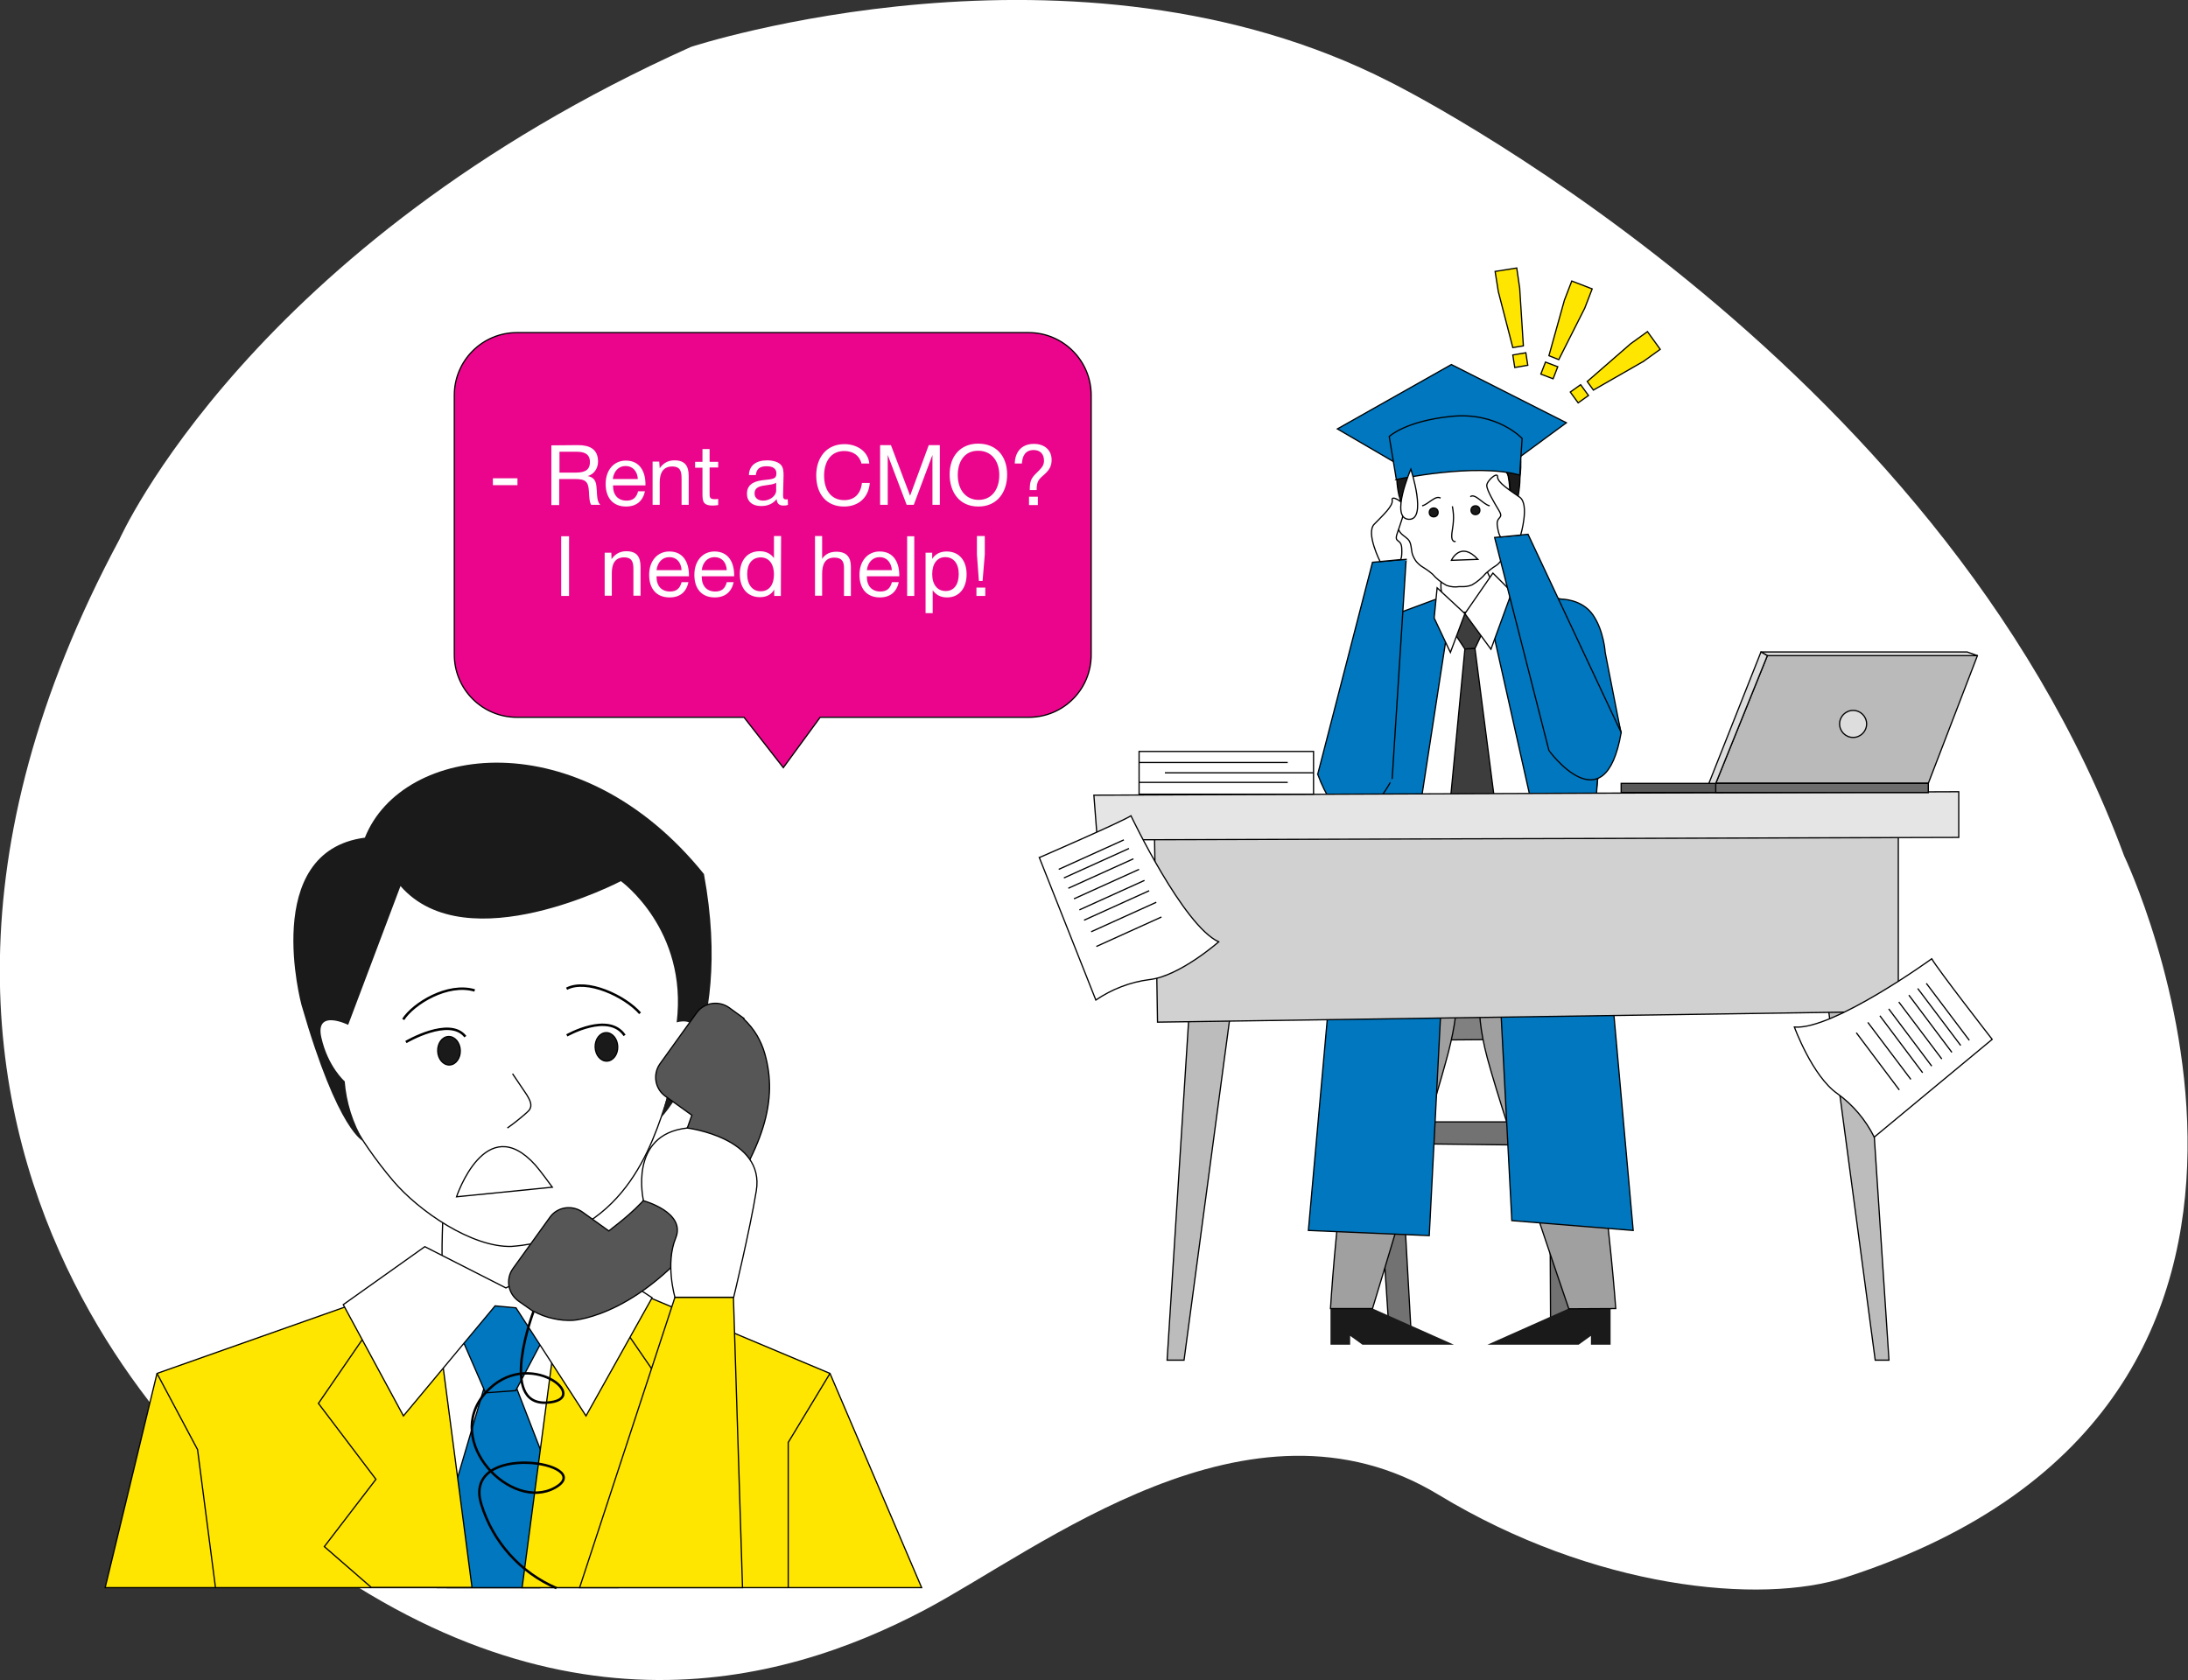 <svg version="1.1" id="Layer_1" xmlns="http://www.w3.org/2000/svg" x="0" y="0" viewBox="0 0 890.5 683.9" xml:space="preserve"><rect x="0" y="0" width="890.5" height="683.9" fill="#333333" stroke="none"/><style>.st0{fill:#fff}.st1{fill:#727272;stroke:#000;stroke-width:.5;stroke-miterlimit:10}.st3{fill:#1a1a1a}.st4,.st5{stroke-miterlimit:10}.st4{stroke:#000;stroke-width:.5;fill:#a0a0a0}.st5{fill:#fff}.st5,.st6,.st7{stroke:#000;stroke-width:.5}.st6{stroke-miterlimit:10;fill:#3d3d3d}.st7{fill:#0077bf}.st7,.st8,.st9{stroke-miterlimit:10}.st8{stroke:#000;stroke-width:.5;fill:#1a1a1a}.st9{fill:none}.st10,.st16,.st9{stroke:#000;stroke-width:.5}.st10{stroke-miterlimit:10;fill:#bcbcbc}.st16{fill:#ddd;stroke-linejoin:round}.st17,.st18,.st19{stroke:#000;stroke-miterlimit:10}.st17{stroke-width:.5;fill:#ffe600}.st18,.st19{fill:#fff}.st19{fill:none}</style><path class="st0" d="M585.5 608.5c-77-46.7-162.2 22.1-209.2 46.9-58.4 30.8-153.8 57-267.7-35.9 0 0-197.5-143.4-60-399.9 0 0 53.2-119.9 232.6-200.5 0 0 156.2-51.3 284.4 14.2 0 0 223.3 110.3 298.9 315.1 0 0 106.6 222.7-113.3 293.7-34.7 11.3-102.5 4.7-165.7-33.6z" id="Layer_6"/><g id="Layer_12"><path class="st1" d="M567.6 456.7h65.9v9.6l-66.9-.8z"/><path class="st1" d="M557.4 420.9l8.2 124.9h8.9l-7-124.9zM630.5 420.9l.6 124.9h9.2l2-125.8z"/><path fill="gray" stroke="#000" stroke-width=".5" stroke-miterlimit="10" d="M556 411l-.2 12.6 88.8-.7v-12.1z"/><path class="st3" d="M541.5 532.7v14.7h8v-3.6l5 3.6h37.2l-33-14.7zM655.5 532.7v14.7h-8v-3.6l-5 3.6h-37.1l33-14.7z"/><path class="st4" d="M541.5 532.7s7.9-135.3 32.3-141.5c23.3-5.9 20.7 17.4 15.7 37.1-4.9 18.9-30.9 104.4-30.9 104.4h-17.1zM657.6 532.7s-9.6-136.4-34.1-141.6c-23.5-5-23.5 16.4-19.2 35.5 4.2 18.8 34.2 106.2 34.2 106.2l19.1-.1z"/><path class="st5" d="M648.4 343.6c1.3-6.6-.3-17.7 3.3-34.7 2.5-3.7 5.2-7.3 8.1-10.7l-11.2-41.8c-1.8-4.9-3.9-8.3-9.1-9.5-10.5-2.5-21.2-4.3-32-5.5-14.1 11-19.2 4.6-19.2 4.6-2.7-.9-20.4 5.7-20.4 5.7-14 4.4-17 48.6-17 48.6l13.5 7.7 7.1 36.4 76.9-.8z"/><path class="st5" d="M586.5 255.4l.5-9.4c1.4-1.4.3-3.1-.3-5.1-.8-2.6.6-8.2-.4-10.7 3.7-4.1 7.1-5 12.3-6.7 1.8-.6 3.8-1.4 4.2.5s.6 3.3 1.1 5c1 3.2 2.4 6.2 4.2 9 .2.2-.6 1.4-.6 1.7s1.7 2.2 1.5 2.4c-2 3.1.4 9.4-2.1 12"/><path class="st6" d="M591 256.3l5.2 7.9 4.1-.2 4.6-9.8-4-5.7-10.9 1.7z"/><path class="st7" d="M584.5 243.9l-22.9 8.5 1.5 77.5 14.8-.8 11.2-72.7zM638.6 329.9l-14.8-.8-16.8-74.9 5.6-15 22.9 4.7s8.3-.1 12.8 6.4 5 15.3 5 15.3l6.4 32.6-9.5 18.6-.9 13.1h-10.7z"/><path class="st6" d="M600.3 264l8 61.9-6 14.8-11.8-17.2 5.7-59.3z"/><path class="st5" d="M584.9 239.3l-1.2 12.3 6.6 14 5.9-15.8zM607.6 233.3l-11.4 16.5 10.6 14.5 8.5-23.3z"/><g id="Layer_7"><path class="st5" d="M583 233.7c1.6 1.9 3.6 3.4 5.7 4.6 1.7.6 3.5.8 5.2.5h.7c1.5.1 3.1-.1 4.5-.7 2.1-1.2 4-2.8 5.6-4.7 1.3-1.1 2.6-2.2 4.1-3.1.8-.5 1.4-1.2 2-1.9.7-1 1.3-2.1 1.6-3.3.5-1.8.2-4.6 1.7-6s2.6-1.8 3.5-3.6c1.5-3.2 2.1-6.7 1.8-10.2-.1-.9-.6-2.5-2-1.6-.6.4-.3 1.4-.8 1.8l-.5 1.5h-1.9c0-1.4.1-2.8.2-4.3.2-3 0-6-.6-9-1-3.8-6.6-5.5-9.8-7.2-.6-.5-1.2-.9-1.9-1.2-.9-.2-.4-.1-1.3.4-3.3 2-5.2 3.9-9.4 3.9-3.4 0-6.8-.6-10.2-.3-4.6.4-8.7 3.6-9.2 8.2-.2 1.7.1 3.5 0 5.2-.1 1.2-.1 2.4 0 3.6v1.2h-2.4v-1-1.6c-.1-.3-.2-.5-.4-.6-1.3-.9-1.9.7-1.9 1.6-.2 3.5.5 7 2.1 10.1 1 1.8 2.3 2.2 3.6 3.5 1.5 1.4 1.3 4.2 1.8 6 .4 1.2 1 2.3 1.7 3.2.5.6 1.1 1.1 1.7 1.6 1.8 1.1 3.4 2.2 4.8 3.4z"/><path class="st8" d="M569.9 206.7v1h2.4v-1.2c-.1-1.2-.1-2.4 0-3.6.1-1.7-.2-3.5 0-5.2.4-4.5 4.5-7.8 9.2-8.2 3.4-.3 6.8.3 10.2.3 4.2 0 6.1-2 9.3-3.9.9-.5.4-.6 1.3-.4.7.3 1.3.7 1.9 1.2 3.2 1.8 8.8 3.5 9.8 7.2.6 3 .8 6 .6 9-.2 1.4-.3 2.8-.2 4.2h1.9l.5-1.5c.5-1.6 1-3.1 1.1-3.8.4-2.4.7-4.8.7-7.2.6-5.8.9-11.4-3-16.2-4.1-5.2-10.3-8.1-13.5-7.7-.2 0-2.4.2-2.1.5-1.2-.9-3.2-1-4.7-1.3-7.7-1.6-17.2 2.9-22.7 7.7-5.8 5-4.8 11.4-4.1 17.6.1 2.2.4 4.4.9 6.6.4 1 .6 2.1.6 3.2-.1.6-.1 1.1-.1 1.7z"/><path class="st9" d="M598.4 202.2c1.9-1.6 5.4 3.3 7.9 3.7M578.8 205.9c2.4-.5 5.5-4.5 7.5-3.1"/><circle class="st8" cx="600.5" cy="207.7" r="1.8"/><circle class="st8" cx="583.5" cy="208.6" r="1.8"/><path class="st9" d="M601.5 227.7c-7.1-7.7-10.8.4-10.8.4l10.8-.4zM591.1 206.1c.4 2.1.6 4.2.4 6.3-.1 1.6-.4 3.1-.6 4.7-.1.8-.1 1.6.1 2.4.3.8 1 1.2 1.4.8"/></g><path class="st7" d="M536.3 315.2l22.3-86.3 13.7-1.2-5.7 89.4c0-.1-16.7 34.7-30.3-1.9z"/><path class="st5" d="M561.7 228.6s-5.9-11.6-2.4-15.2 7.8-7.5 7.3-9.8 4.8.8 5 2.8-1.7 7-3 10.9 1.7 1.8 1.9 5.9-.5 4.6-.5 4.6l-8.3.8z"/><path class="st7" d="M659.8 298.2l-37.9-80.7-13.6 1.3 22.1 86.7c0 .1 22.8 31.2 29.4-7.3z"/><path class="st5" d="M618.9 217.8s3.7-12.5-.4-15.4-9.1-6-9-8.3-4.6 1.7-4.4 3.7 2.9 6.6 5 10.1-1.3 2.1-.7 6.2 1.4 4.5 1.4 4.5l8.1-.8z"/><path class="st7" d="M649.4 329.9l15.3 171-49.4-4-8.7-167zM547.8 329.9l-15.3 171 49.2 2.1 8.9-173.1zM567.1 187.9l-22.8-13.3 46.4-26.2 46.8 23.7-20 14.7z"/><path class="st7" d="M568.3 195.2s32.3-6.9 50.2-1.8l1-14.9s-10-10.9-28.8-9-25.3 8.2-25.3 8.2l2.9 17.5z"/><path class="st5" d="M574.2 191s-8.6 19.9-.9 20.4.9-20.4.9-20.4z"/></g><path class="st10" d="M488.7 337.6L475 553.7h6.9l29-216.8zM734.3 336.9l28.9 216.8h5.6l-14.3-217.5z"/><path fill="#d1d1d1" stroke="#000" stroke-width=".5" stroke-miterlimit="10" d="M469.9 341.6l302.7-6v76.1l-301.5 4.4z"/><path fill="#e5e5e5" stroke="#000" stroke-width=".5" stroke-miterlimit="10" d="M445.2 323.7l352-1.4v18.6l-350.6 1z"/><path class="st5" d="M463.6 305.9h71v17.4h-71z"/><path class="st9" d="M463.6 310.4h60.5M474.1 314.6h60.5M463.6 318.5h60.5"/><path fill="#bababa" stroke="#000" stroke-width=".5" stroke-linejoin="round" d="M698.3 318.9l21-52h85.5l-20 52z"/><path fill="#595959" stroke="#000" stroke-width=".5" stroke-miterlimit="10" d="M659.8 318.9h125v3.7h-125z"/><path fill="#6d6d6d" stroke="#000" stroke-width=".5" stroke-miterlimit="10" d="M698.3 318.9h86.5v3.7h-86.5z"/><path class="st16" d="M804.8 266.9l-4.2-1.5h-83.9l2.6 1.5z"/><path class="st16" d="M716.7 265.4l-21.2 53.5h2.8l21-52z"/><circle class="st16" cx="754.2" cy="294.7" r="5.5"/><path class="st5" d="M423 349.1s33-14.3 37.3-17c0 0 21.3 44.8 35.7 51.3 0 0-16 14.1-28.3 15.4-7.8 1-15.2 3.9-21.7 8.3l-23-58z"/><path class="st9" d="M430.9 353.9l26.5-12M433 357.4l26.5-12M434.8 361.6l26.5-12M437.1 365.9l26.5-12M439.3 370.4l26.5-12M441.2 374.6l26.5-12M444.1 379.3l26.5-12M446.2 385.3l26.5-12"/><path class="st5" d="M810.8 423.1s-22.1-28.4-24.6-32.8c0 0-40.2 29.1-55.9 27.8 0 0 7.3 20 17.5 27.1 6.4 4.6 11.5 10.7 15 17.7l48-39.8z"/><path class="st9" d="M801.5 423.5L784 400.3M798 425.6l-17.5-23.2M794.4 428.4l-17.5-23.3M790.3 431.1l-17.5-23.2M786.2 434l-17.5-23.3M782.5 436.7l-17.4-23.2M777.7 439.4l-17.5-23.2M773 443.7l-17.5-23.3"/><path class="st17" d="M642.3 164l-3.2-4.4 4.2-3 3.2 4.4-4.2 3zm26.6-16.9l-20.4 11.7-2.5-3.5 17.7-15.4 6.8-4.9 5.2 7.2-6.8 4.9zM632.1 154.2l-5-1.9 1.9-4.9 5 1.9-1.9 4.9zm12.9-28.8l-10.6 21-4-1.6 6.3-22.6 3-7.8 8.3 3.2-3 7.8zM621.8 148.7l-5.3.9-.8-5.1 5.3-.9.8 5.1zm-3.3-31.4l1.5 23.5-4.3.7-5.9-22.8-1.3-8.2 8.8-1.4 1.2 8.2zM375.1 646.3l-37.3-87.2-93.7-39.4h-68.7L63.9 559.1l-21.1 87.2z"/><path class="st5" d="M243.7 534.3l-23.9-14.6h-37.9l-12.6 22.2 8.7 104.4h41.8l14.6-31.1z"/><path class="st7" d="M210.1 564.7l28.9 74.7-19.2 6.9h-37.9l-7.4-4.9L197 565z"/><path class="st17" d="M167.5 516c-1.8 2.8-37.9 55.3-37.9 55.3l23.4 30.9-21 27.4 19.1 16.6h41l-16.6-126.7-8-3.5zM237 516c1.8 2.8 37.9 55.3 37.9 55.3l-23.3 31 21 27.4-20.9 16.6h-39.2l16.7-126.7 7.8-3.6z"/><path class="st5" d="M181.6 525c-3.8-4.7 0-51.2 0-51.2h49.1l-1.3 59.8c-.1 0-37.7 4-47.8-8.6z"/><path class="st7" d="M181.3 529.5l16.3 37.5 12.3-.9 19.4-36.6-33.6-4.7z"/><path class="st5" d="M172.9 507.5l-33.2 23.6 24.5 45.3 37.3-44.8 8.5.8 28.5 44 26.9-48.1-29.1-19.2-30.4 15.2z"/><g id="Layer_9"><path class="st5" d="M279.3 401.3c-2.3-18.8-4.4-43.4-17.3-57.3-7.8-7.5-16.8-13.5-26.8-17.7-7-3.9-14.5-6.7-22.3-8.3-6.7-.9-13.5-.6-20 1-18.5 3.8-41 22.9-52.4 38-29.5 40.5-8.3 90.9 19.5 123.7 10.4 12.3 32.1 27.2 48.2 26.7 45.8-3.6 57.1-40.7 63.6-60.8.5-1.4 18-20 14.2-38.7l-4.5-4.6-2.2-2z"/><path class="st18" d="M193.2 403.2c-11-3.3-25 5.4-29.1 11.8M260.5 412.5c-6.1-7-21.7-14.3-29.9-10"/><path class="st5" d="M206.5 459.2c2.7-1.9 5.3-4 7.8-6.2.6-.5 1.2-1.1 1.5-1.8.8-1.8-.4-3.8-1.4-5.5l-5.8-8.6"/><ellipse transform="matrix(.999 -.036 .036 .999 -15.379 9.295)" class="st8" cx="247.1" cy="426.2" rx="4.6" ry="5.8"/><ellipse transform="matrix(.999 -.036 .036 .999 -15.48 6.958)" class="st8" cx="183" cy="427.8" rx="4.6" ry="5.8"/><path class="st3" d="M140.3 440.2c.7 8.6 3.3 17 7.8 24.5 0 0-10.3-3.2-25.4-55.6 0 0-16.9-62.5 25.8-68.1 15.2-38.3 87.4-48 138 14.8 12.7 68.7-17.3 99-17.3 99l3.7-13.9s11.3-13.5 10.5-20.3-8-4.4-8-4.4c4.6-37.8-22.7-57.5-22.7-57.5s-62.7 32.9-89.7 2l-21.3 56.5s-13.6-6.7-10.9 5.2 9.5 17.8 9.5 17.8z"/><path class="st5" d="M185.8 487.2s11.8-35.5 32.1-12.9c1.9 2.1 6.9 9 6.9 9l-39 3.9z"/><path class="st19" d="M230.7 421.5s17-9.7 23.5 0M165.2 424.2s17.8-10.5 24.2-2.2"/></g><path class="st17" d="M235.9 646.3l38.8-118.2h23.8l3.7 118.2z"/><path d="M208.7 516.5c-3 4.3-1.9 10.2 2.4 13.2l6 4.2.1-.1c2.5 1.4 5.2 2.4 8.1 3 2.6.6 5.2.8 7.8.7 1.2-.1 28.9-2 57.2-41.4 20.5-28.5 26.5-48.1 20.9-67.4-.7-2.5-1.8-4.9-3.1-7.2-1.5-2.5-3.3-4.7-5.4-6.7l.1-.2-5.9-4.3c-4.2-3.1-10.2-2.3-13.3 1.9l-15.1 21c-2.9 4.3-1.9 10.2 2.5 13.2l3.5 2.5 7.1 5.1c-.2.6-.5 1.2-.7 1.9-2.2 6.3-5.3 14.9-12.2 24.5s-14 15.3-19.3 19.4l-1.6 1.3-10.6-7.6c-4.2-3.1-10.2-2.3-13.3 1.9l-15.2 21.1h0z" fill="#565656" stroke="#000" stroke-width=".5" stroke-miterlimit="10"/><path class="st5" d="M279.7 459.2s31.7 3.9 28.1 25.6c-2.6 16-9.2 43.3-9.2 43.3h-23.9s-4-13.6.3-24.1-13.1-15.2-13.1-15.2-6.4-27 17.8-29.6z"/><path class="st19" d="M217.1 534s-14.4 38 5.3 37-7.5-23.6-24.9-3.9 10.6 48.5 28.4 38.5-38.1-19.3-30 6.8c4.7 15.3 15.9 27.8 30.6 34.1"/><path class="st9" d="M63.9 559.1l16.5 31 7.3 56.2M337.8 559.1l-17 28.1v59.1"/><g><path d="M418.7 292h-84.9l-15 20.5-16-20.5h-92.4c-14.1 0-25.5-11.4-25.5-25.5V160.9c0-14.1 11.4-25.5 25.5-25.5h208.2c14.1 0 25.5 11.4 25.5 25.5v105.5c.1 14.2-11.3 25.6-25.4 25.6z" fill="#eb058c" stroke="#000" stroke-width=".5" stroke-miterlimit="10"/><path class="st0" d="M210.6 197.5h-10v-2.8h10v2.8zM235.2 181.2c4.6 0 8.2 1.5 8.2 6.7 0 2.8-1.7 5.2-4.2 5.9 3.4.7 3.5 3 3.7 6 .1 2 .1 4.4 1.4 5.7h-3.7c-.8-1.2-.8-4-.9-5.3-.2-4.1-1.3-5.2-5.7-5.2h-6.4v10.6h-3.2v-24.3l10.8-.1zm-7.5 11.2h6c3.2 0 6.4-.3 6.4-4.3 0-3.6-2.7-4.2-5.5-4.2h-6.9v8.5zM254.8 206.2c-5.2 0-8.3-3.4-8.3-9.2 0-5.7 3.4-9.5 8.2-9.5 5.8 0 8 4.6 8 9.7v.4h-13.2v.2c0 3.8 2.1 6 5.5 6 2.5 0 4-1.1 4.7-3.8h2.8c-.9 4-3.5 6.2-7.7 6.2zm-.2-16.5c-2.8 0-4.8 2.1-5.2 5.3h10.2c-.2-3.2-2.1-5.3-5-5.3zM268.5 190.6c1.5-2.1 3.4-3.2 6-3.2 4.3 0 5.8 2.3 5.8 6.4v11.7h-2.9v-10.4c0-2.8-.2-5.2-3.8-5.2-3.8 0-5.1 2.8-5.1 6.4v9.2h-2.9v-17.6h2.7l.2 2.7zM292.3 190.3h-3.5v10.3c0 1.6-.1 2.6 2 2.6.6 0 .9 0 1.5-.1v2.5c-.9.1-1.3.2-2.2.2-4.4 0-4.2-2.1-4.2-6v-9.4h-3V188h3v-5.2h2.9v5.2h3.5v2.3zM320.7 205.5c-.6.3-1.4.3-2 .3-1.6 0-2.5-.9-2.6-2.6-1.7 2-3.7 2.8-6.4 2.8-3.5 0-5.7-1.9-5.7-5 0-3.2 2.1-5 6.3-5.5 4.2-.5 5.7-.4 5.7-2.8 0-1.9-1.4-2.9-4-2.9-2.7 0-4.1 1-4.4 3.6h-2.8c.1-3.8 2.8-6 7.4-6 2.3 0 4.4.6 5.5 1.7 1.2 1.2 1.2 3 1.2 4.6 0 2.7-.2 5.2-.2 7.9 0 1.3.3 1.7 1.2 1.7.3 0 .4 0 .7-.1l.1 2.3zm-8.6-8c-2.1.3-5 .5-5 3.4 0 1.8 1.4 2.9 3.5 2.9 2.7 0 5.3-1.9 5.3-4.1v-3.2c-1 .7-2.5.8-3.8 1zM343.5 206.2c-7 0-11.3-4.9-11.3-12.7 0-7 4-12.7 11.5-12.7 4.8 0 9.6 2.7 10.1 7.9h-3.2c-.7-3.2-3.4-5.1-7-5.1-5.8 0-8.2 4.8-8.2 10 0 6.2 3.1 10 8.2 10 4.1 0 6.7-2.5 7.2-7h3.2c-.5 5.9-4.5 9.6-10.5 9.6zM362.6 181.2l7.8 20.6 7.6-20.6h4.5v24.3h-3v-20.3l-7.6 20.3H369l-7.7-20.3v20.3h-3.1v-24.3h4.4zM409.9 193.2c0 7.1-4 13-11.7 13-7.8 0-11.7-5.9-11.7-13.1 0-7.6 4.6-12.5 11.6-12.5 7.6 0 11.8 5.3 11.8 12.6zm-20.1.2c0 6.1 3.4 10.1 8.5 10.1s8.4-4 8.4-10.1c0-6-3.4-9.9-8.5-9.9-5.8-.1-8.4 4.6-8.4 9.9zM420.8 180.7c4.4 0 7.2 2.6 7.2 6.5 0 2.6-1 4.1-2.7 5.7-2.3 2.1-3.4 2.6-3.4 6.6h-2.8v-.2c0-4.1.9-5 3.8-7.8 1.5-1.5 2-2.5 2-4 0-2.7-1.6-4.3-4.2-4.3-3.5 0-4.6 2.5-4.8 5.5H413c.1-4.4 2.5-8 7.8-8zm1.6 24.9h-3.6v-3.4h3.6v3.4z"/><g><path class="st0" d="M231.6 242.6h-3.2v-24.3h3.2v24.3zM248.9 227.6c1.5-2.1 3.4-3.2 6-3.2 4.3 0 5.8 2.3 5.8 6.4v11.7h-2.9v-10.4c0-2.8-.2-5.2-3.8-5.2-3.8 0-5 2.8-5 6.4v9.2h-2.9V225h2.7l.1 2.6zM272.5 243.2c-5.2 0-8.3-3.4-8.3-9.2 0-5.7 3.4-9.5 8.2-9.5 5.8 0 8 4.6 8 9.7v.4h-13.2v.2c0 3.8 2.1 6 5.5 6 2.5 0 4-1.1 4.7-3.8h2.8c-.9 4-3.4 6.2-7.7 6.2zm-.1-16.4c-2.8 0-4.8 2.1-5.2 5.3h10.2c-.2-3.3-2.1-5.3-5-5.3zM290.9 243.2c-5.2 0-8.3-3.4-8.3-9.2 0-5.7 3.4-9.5 8.2-9.5 5.8 0 8 4.6 8 9.7v.4h-13.2v.2c0 3.8 2.1 6 5.5 6 2.5 0 4-1.1 4.7-3.8h2.8c-.9 4-3.5 6.2-7.7 6.2zm-.1-16.4c-2.8 0-4.8 2.1-5.2 5.3h10.2c-.2-3.3-2.1-5.3-5-5.3zM317.8 242.6h-2.7V240c-1.1 2-3.1 3.1-5.8 3.1-5 0-8.2-3.6-8.2-9.4 0-5 2.6-9.3 8.1-9.3 2.6 0 4.5 1 5.8 2.8v-9h2.9l-.1 24.4zm-13.7-8.9c0 4.3 2.1 7 5.5 7s5.4-2.6 5.4-6.9c0-3.5-1.5-6.9-5.5-6.9-3.4.1-5.4 2.6-5.4 6.8zM334.6 227.5c1.3-2 3.3-2.9 5.8-2.9 4.2 0 5.9 2.3 5.9 6v12h-2.8v-11.4c0-2.4-.7-4.2-3.9-4.2-3.7 0-5 2.6-5 6.6v8.9h-2.9v-24.3h2.9v9.3zM358.1 243.2c-5.2 0-8.3-3.4-8.3-9.2 0-5.7 3.4-9.5 8.2-9.5 5.8 0 8 4.6 8 9.7v.4h-13.2v.2c0 3.8 2.1 6 5.5 6 2.5 0 4-1.1 4.7-3.8h2.8c-.9 4-3.5 6.2-7.7 6.2zm-.1-16.4c-2.8 0-4.8 2.1-5.2 5.3H363c-.3-3.3-2.2-5.3-5-5.3zM372.1 242.6h-2.9v-24.3h2.9v24.3zM379.4 227.5c1.4-2.1 3.4-3 5.9-3 4.9 0 8.1 3.5 8.1 9.3 0 5.7-3.1 9.4-7.9 9.4-2.6 0-4.4-.9-5.9-2.9v9.3h-2.9V225h2.7v2.5zm0 6.2c0 4.3 2.1 6.9 5.5 6.9s5.3-2.7 5.3-6.9c0-4.3-2.1-6.9-5.5-6.9-3.2 0-5.3 2.6-5.3 6.9zM401 242.6h-3.6v-3.4h3.6v3.4zm-.2-16.9l-.9 10.8h-1.5l-.8-10.8v-7.5h3.2v7.5z"/></g></g></svg>